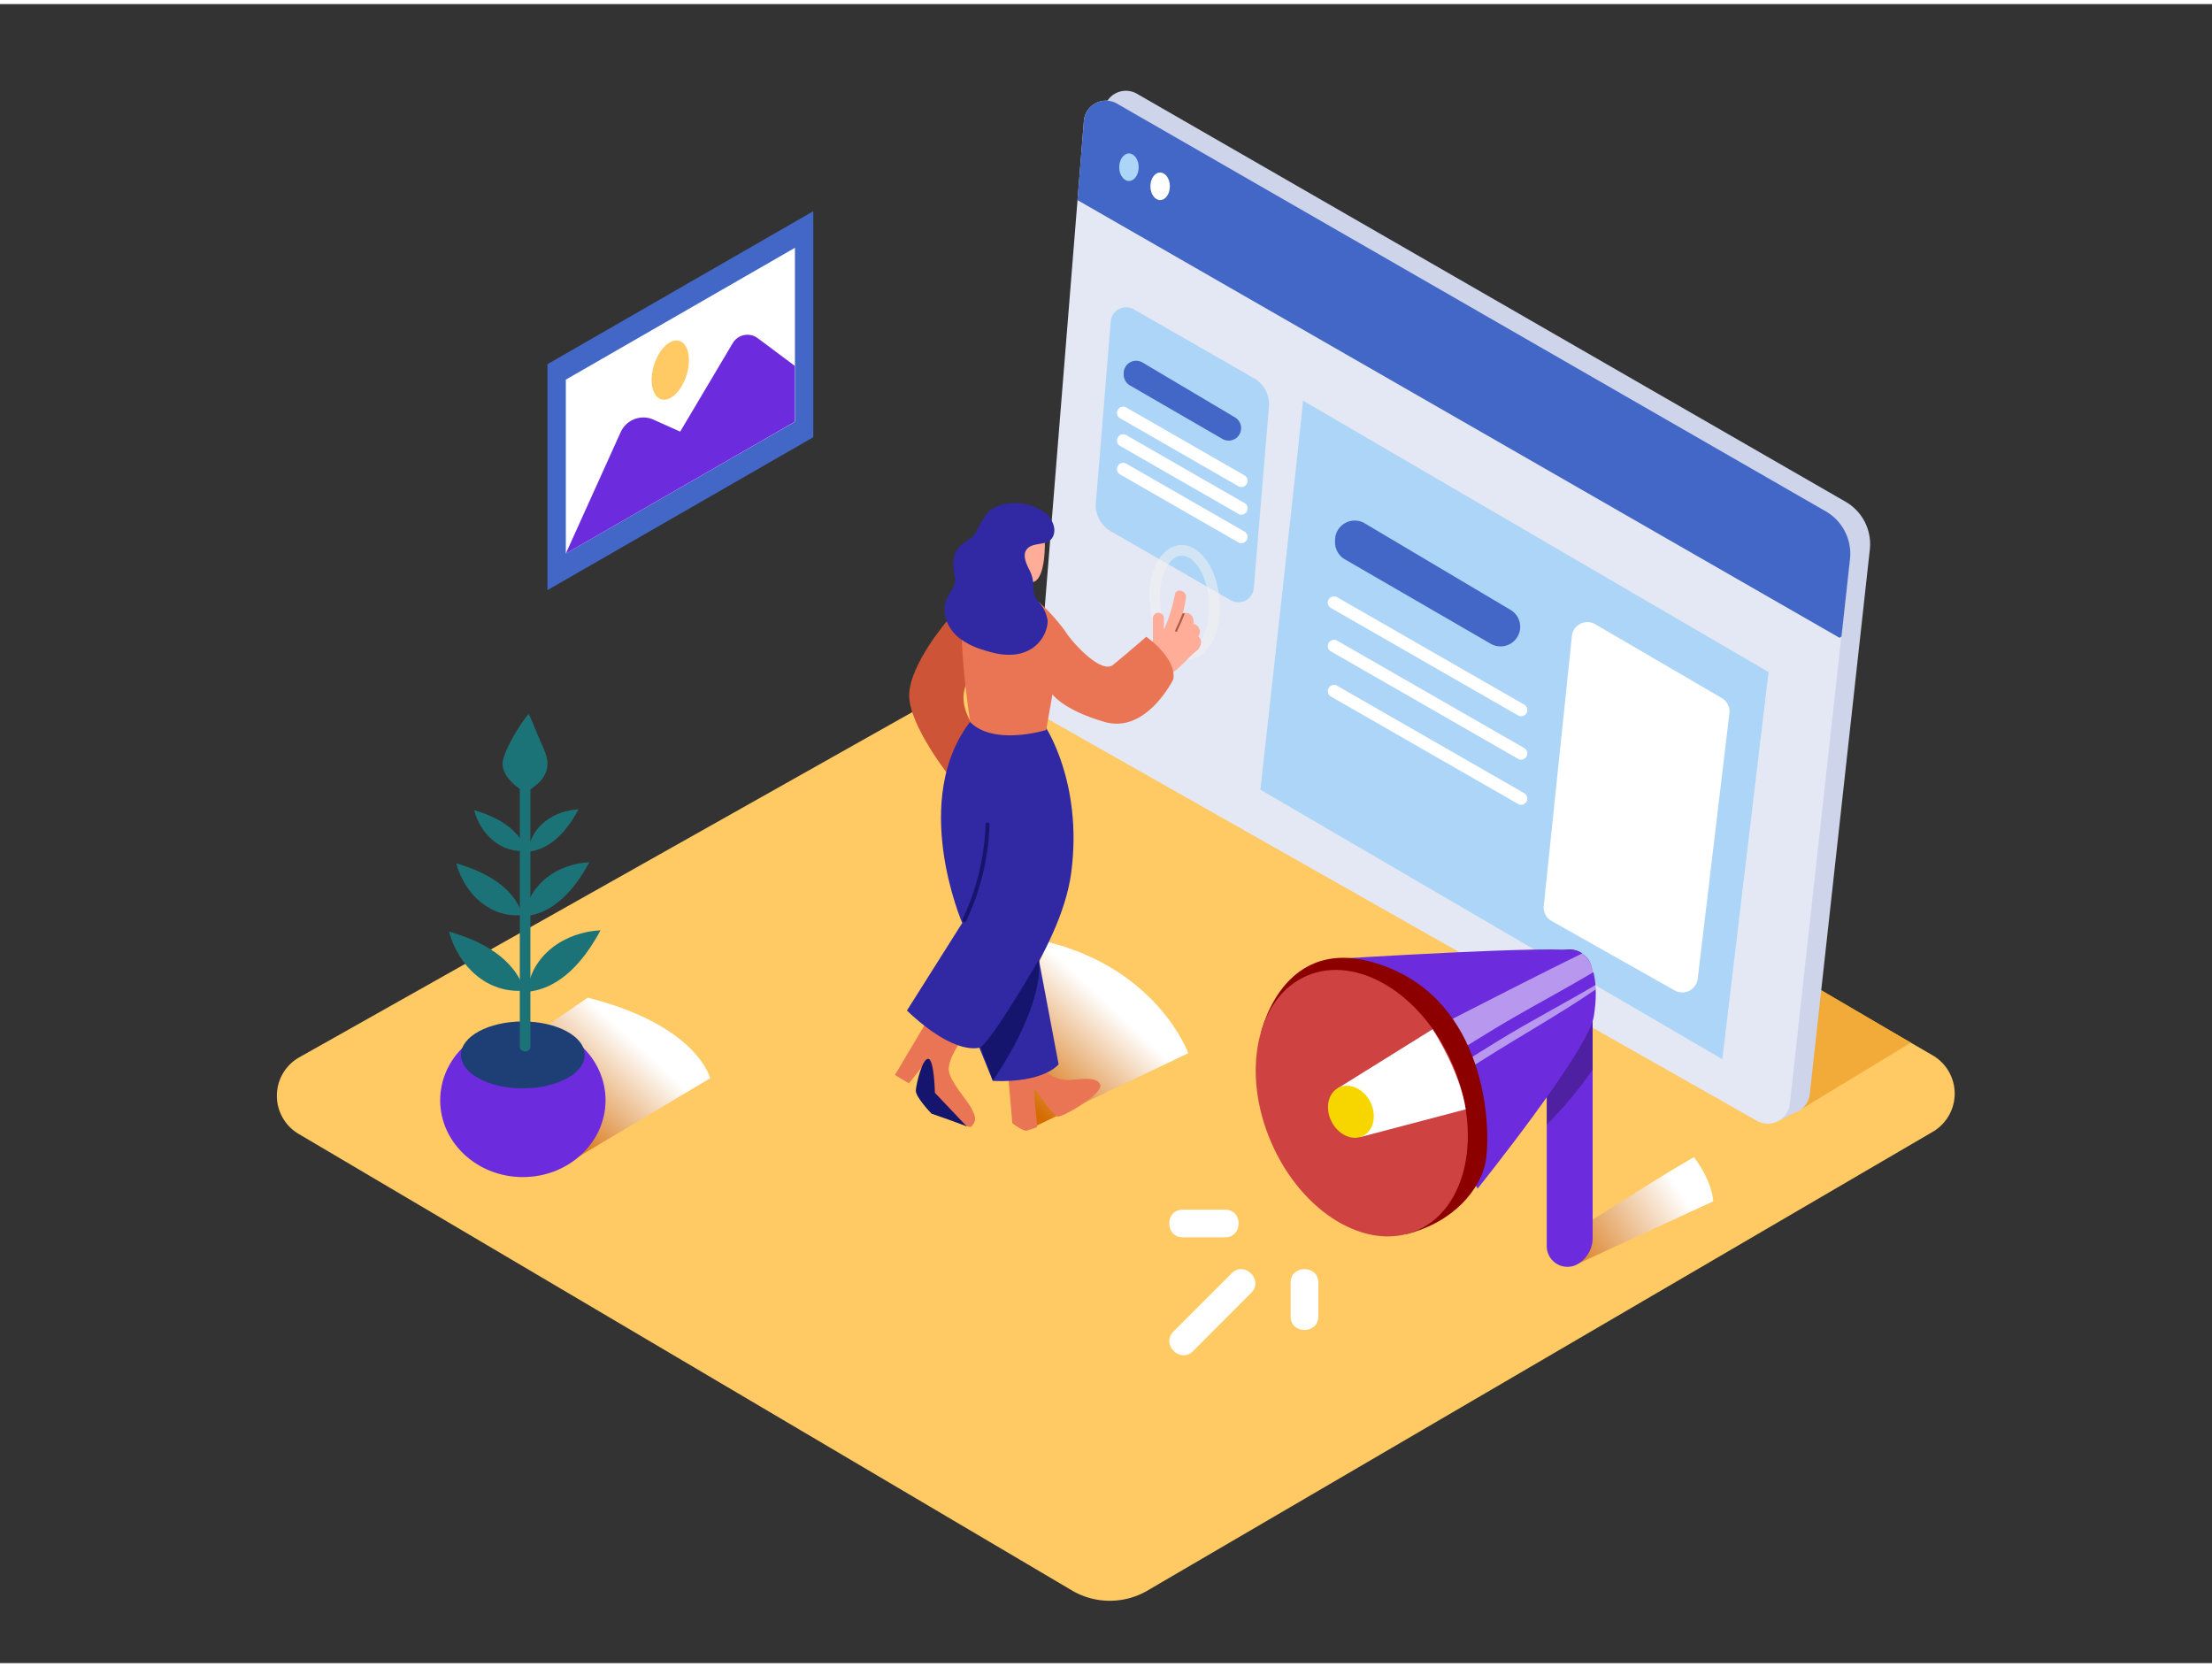 <svg xmlns="http://www.w3.org/2000/svg" xmlns:xlink="http://www.w3.org/1999/xlink" viewBox="0 0 400 300" width="406" height="306" class="illustration styles_illustrationTablet__1DWOa"><rect x="0" y="0" width="400" height="300" fill="#333333" stroke="none"/><defs><linearGradient id="linear-gradient" x1="164.92" y1="197.32" x2="146.53" y2="211.9" gradientTransform="translate(377.86 368.34) rotate(171.27)" gradientUnits="userSpaceOnUse"><stop offset="0" stop-color="#d46a00"></stop><stop offset="1" stop-color="#fff"></stop></linearGradient><linearGradient id="linear-gradient-2" x1="252" y1="204.82" x2="233.42" y2="219.56" xlink:href="#linear-gradient"></linearGradient><linearGradient id="linear-gradient-3" x1="271.45" y1="207.7" x2="250.62" y2="224.22" gradientTransform="matrix(-1, -0.1, 0.1, -1, 531.04, 462.32)" xlink:href="#linear-gradient"></linearGradient></defs><title>OK</title><g style="isolation: isolate;"><g id="Layer_2" data-name="Layer 2"><path d="M207.14,287.09l142.42-83.2a8,8,0,0,0,0-13.75L207.43,107.61a7.87,7.87,0,0,0-6.5-.67c-.14,0,3.37-1.09,3.27-1L54.07,190.48a8,8,0,0,0-.14,13.78L194.08,287A13.54,13.54,0,0,0,207.14,287.09Z" fill="#ffc963"></path><path d="M185.56,203.71l29.32-14s-5.45-15.11-25.33-20.09l-8.68,19.76" fill="url(#linear-gradient)" style="mix-blend-mode: multiply;"></path><path d="M100.06,211.14l28.36-16.9s-2.27-9.58-22.15-14.57L85.76,193.76" fill="url(#linear-gradient-2)" style="mix-blend-mode: multiply;"></path><polygon points="325.9 199.72 345.53 187.81 327.62 177.29 325.9 199.72" fill="#f2ab38"></polygon><path d="M333.76,90,205.61,16.22a4,4,0,0,0-6,3.15l-8.4,104.4a4,4,0,0,0,2,3.8l128.1,72.58a4,4,0,0,0,5.95-3l10.86-98.47A8.86,8.86,0,0,0,333.76,90Z" fill="#ced4ea"></path><polygon points="321.51 202.01 325.9 199.72 321.94 198.59 321.51 202.01" fill="#ced4ea"></polygon><path d="M330.13,91.77,202,18a4,4,0,0,0-6,3.15l-8.4,104.4a4,4,0,0,0,2,3.8l128.1,72.58a4,4,0,0,0,5.95-3l10.86-98.47A8.86,8.86,0,0,0,330.13,91.77Z" fill="#e4e7f4"></path><path d="M333,114.37l1.54-14a8.86,8.86,0,0,0-4.39-8.65L202,18a4,4,0,0,0-6,3.15l-1.15,14.3L332.66,114.6Z" fill="#4367c7"></path><path d="M200.86,57.37l-2.69,32.82a5.42,5.42,0,0,0,2.7,5.14l21.69,12.47a2.79,2.79,0,0,0,4.16-2.18l2.74-32.81a5.42,5.42,0,0,0-2.7-5.15L205,55.18A2.79,2.79,0,0,0,200.86,57.37Z" fill="#add5f7"></path><path d="M203.2,66.74V67a2.25,2.25,0,0,0,1.12,1.95l16.73,9.68a2.25,2.25,0,0,0,3.38-1.95h0a2.25,2.25,0,0,0-1.1-1.94L206.6,64.81A2.25,2.25,0,0,0,203.2,66.74Z" fill="#4367c7"></path><line x1="203.02" y1="73.87" x2="224.61" y2="86.25" fill="#add5f7"></line><path d="M202.45,74.84,224,87.22a1.13,1.13,0,0,0,1.14-1.94L203.59,72.9a1.13,1.13,0,0,0-1.14,1.94Z" fill="#fff"></path><line x1="203.02" y1="78.87" x2="224.61" y2="91.25" fill="#add5f7"></line><path d="M202.45,79.84,224,92.22a1.13,1.13,0,0,0,1.14-1.94L203.59,77.9a1.13,1.13,0,0,0-1.14,1.94Z" fill="#fff"></path><line x1="203.02" y1="84.03" x2="224.61" y2="96.41" fill="#add5f7"></line><path d="M202.45,85,224,97.38a1.13,1.13,0,0,0,1.14-1.94L203.59,83.06A1.13,1.13,0,0,0,202.45,85Z" fill="#fff"></path><path d="M235.62,71.71c0,1.37-7.7,70.35-7.7,70.35l83.53,48.73,8.36-70Z" fill="#add5f7"></path><path d="M241.42,96.94v.39a3.55,3.55,0,0,0,1.77,3.07l26.38,15.27a3.55,3.55,0,0,0,5.33-3.07h0a3.55,3.55,0,0,0-1.74-3.05L246.78,93.89A3.55,3.55,0,0,0,241.42,96.94Z" fill="#4367c7"></path><line x1="241.15" y1="108.17" x2="275.18" y2="127.7" fill="#add5f7"></line><path d="M240.58,109.15l34,19.52a1.13,1.13,0,0,0,1.14-1.94l-34-19.52a1.13,1.13,0,0,0-1.14,1.94Z" fill="#fff"></path><line x1="241.15" y1="116.06" x2="275.18" y2="135.58" fill="#add5f7"></line><path d="M240.58,117l34,19.52a1.13,1.13,0,0,0,1.14-1.94l-34-19.52a1.13,1.13,0,0,0-1.14,1.94Z" fill="#fff"></path><line x1="241.15" y1="124.19" x2="275.18" y2="143.72" fill="#add5f7"></line><path d="M240.58,125.16l34,19.52a1.13,1.13,0,0,0,1.14-1.94l-34-19.52a1.13,1.13,0,0,0-1.14,1.94Z" fill="#fff"></path><path d="M284.25,114.28l-5.09,48.78a2.81,2.81,0,0,0,1.41,2.74l22.26,12.56a2.81,2.81,0,0,0,4.17-2.11l5.73-48a2.81,2.81,0,0,0-1.37-2.76l-22.89-13.35A2.81,2.81,0,0,0,284.25,114.28Z" fill="#fff"></path><ellipse cx="204.15" cy="29.5" rx="1.76" ry="2.49" fill="#add5f7"></ellipse><ellipse cx="209.79" cy="32.95" rx="1.76" ry="2.49" fill="#fff"></ellipse><polygon points="147.07 37.45 99 65.12 99 105.97 147.07 78.32 147.07 37.45" fill="#4367c7"></polygon><polygon points="102.32 67.91 102.32 99.35 143.75 75.53 143.75 44.07 102.32 67.91" fill="#fff"></polygon><path d="M102.32,99.35l9.92-21.95a4.5,4.5,0,0,1,5.92-2.26L123,77.31l9.5-16a3.1,3.1,0,0,1,4.53-.89l6.69,5V75.53Z" fill="#6c2cdd"></path><ellipse cx="121.21" cy="66.18" rx="5.53" ry="3.08" transform="translate(21.96 162.21) rotate(-72.69)" fill="#ffc963"></ellipse><path d="M171.34,111.44s-6.69,7.76-6.93,13.32,7.67,15.39,7.67,15.39l5.11-8.07s-6.66-6.88,0-12.18c0,0,2.28-8.93-5.86-8.47" fill="#ce5438"></path><path d="M173.88,187.29s-2.52,3.49-2.31,5.53,3.41,5.48,4.14,6.94.92,2.1,0,3.16-8.76-5.78-8.95-6.87,1.09-5.29,1.09-5.29l-3.48,4.4-2.54-1.5,5.38-9.06" fill="#ea7554"></path><path d="M174.87,203c-.21-.21-6.42-2.36-6.42-2.36s-2.92-3-2.84-4.2,1.15-5.76,2.24-5.71,1.21,6.14,1.21,6.14Z" fill="#15156d"></path><path d="M182.26,193.07l.8,9.3s2,1.47,2.5,1.34,2-.51,2-.75-.71-6.57-.51-6.74,3.29,4.84,4.25,4.94,8.34-4.18,7.63-5.81-4.27-.78-6-.79a6.17,6.17,0,0,1-5.5-4" fill="#ea7554"></path><path d="M186.93,167.89l4.5,23.83s-2.6,3.4-11.89,3l-6.91-16.9" fill="#3129a3"></path><path d="M188.92,130.49s6.93,10.12,4.8,26.51c-1.89,14.52-16.4,31.64-16.4,31.64S173,190.55,164,182l10-15.84s-9.71-22.5,1.75-36.79" fill="#3129a3"></path><g opacity="0.55"><path d="M207.89,108.68c-.49-5.79,1.9-10.56,5.45-10.85s6.7,4,7.19,9.79-1.9,10.56-5.45,10.85S208.38,114.47,207.89,108.68Zm1.92-.16c.38,4.55,2.72,8.23,5.11,8s4.07-4.22,3.69-8.77-2.72-8.23-5.11-8S209.42,104,209.81,108.52Z" fill="#f2f2f2"></path></g><path d="M208.47,111.07a1,1,0,0,1,2,0c0,.68,0,1.36,0,2l.23-.44a29.22,29.22,0,0,0,1.76-5.85c.25-1.3,2.12-.72,2,.54a20.32,20.32,0,0,1-.62,2.91l.2-.08a1.33,1.33,0,0,1,1.7.94,1.88,1.88,0,0,1,.05,1l.15,0a1.46,1.46,0,0,1,.74,2.26,1.34,1.34,0,0,1,.49.79,2,2,0,0,1-.87,1.86c-.7.58-1.45,1.33-2.09,2-.83.81-1.78,1.62-2.56,2.27s-2.07-1.5-2.08-2.22a.93.93,0,0,1-1.21-.94Q208.55,114.58,208.47,111.07Z" fill="#ffac99"></path><path d="M212.52,113.23q.72-1.49,1.32-3c.09-.22.44-.12.35.1q-.62,1.59-1.36,3.12C212.73,113.63,212.42,113.44,212.52,113.23Z" fill="#af594a"></path><path d="M187.87,108.15a33.34,33.34,0,0,1,4.69,5.17c1.31,2.12,6.56,7.9,8.72,6.16s6-5.07,6-5.07,5.46,3.76,4.9,7.67c0,0-4.85,9.91-12.41,7.73s-9.45-5-9.45-5l-1.14,6.45s-9.38,2.94-13.73-1.42c0,0-2.86-18.52-.75-21.29" fill="#ea7554"></path><path d="M188.91,96.93c.07.21.23,6.93-2.05,7.57s-6.17-1-7.18-3.09.43-8.91,4-9.31S188.27,95,188.91,96.93Z" fill="#ffac99"></path><path d="M171.22,107.52c.65-1.48,1.71-2.27,1.46-4a8.14,8.14,0,0,1-.07-4c.49-1.38,1.65-2,2.75-2.82a7,7,0,0,0,.9-.79l.24-.4a19.6,19.6,0,0,1,2-3.45,6,6,0,0,1,3.25-1.67,9.69,9.69,0,0,1,7.43,1.7s2,1.88,1.35,3.9-3.07,1.28-4.42,2.2c-1.51,1-.55,3,.08,4.2a6.44,6.44,0,0,1,.67,3.07,4,4,0,0,0,1,2.71,6.29,6.29,0,0,1,1.58,3.28c.11,2.49-2.52,7.74-10.07,5.79-.49-.13-1-.27-1.5-.44a13.1,13.1,0,0,1-4.45-2.2C171.34,112.94,170.11,110.07,171.22,107.52Z" fill="#3129a3"></path><path d="M187.86,172.8s-7.94,13.75-10.53,15.84l2.21,6S188.76,181.74,187.86,172.8Z" fill="#15156d"></path><path d="M174.08,165.44a43.29,43.29,0,0,0,4.14-17.09c0-.47.75-.47.73,0a44.22,44.22,0,0,1-4.24,17.46C174.52,166.24,173.88,165.86,174.08,165.44Z" fill="#15156d"></path><ellipse cx="94.55" cy="198.22" rx="14.95" ry="13.89" fill="#6c2cdd"></ellipse><ellipse cx="94.54" cy="190.02" rx="11.19" ry="6.05" fill="#1d3f75"></ellipse><path d="M94,141.22V188.7a1,1,0,0,0,1.91,0V141.22A1,1,0,0,0,94,141.22Z" fill="#1c7377"></path><path d="M98.46,139.45a4.59,4.59,0,0,0,.29-3.63c-.44-1.31-1.07-2.57-1.59-3.85s-1-2.41-1.53-3.58h0c-.56.28-4.57,6.32-4.74,8.85S94,141.92,94,141.92l1,.64c.18.12,1.92-1.32,2.12-1.49A5.39,5.39,0,0,0,98.46,139.45Z" fill="#1c7377"></path><path d="M95.48,153.28v0c4.23-.41,7.16-4,9.15-7.67C100.14,145.84,96,148.67,95.48,153.28Z" fill="#1c7377"></path><path d="M95.15,153.12h0c-1.28-4.05-5.38-6.17-9.41-7.35C86.9,150.11,90.53,153.56,95.15,153.12Z" fill="#1c7377"></path><path d="M94.92,164.94v0c5.39-.52,9.11-5.06,11.65-9.76C100.85,155.47,95.59,159.07,94.92,164.94Z" fill="#1c7377"></path><path d="M94.5,164.73h0c-1.63-5.16-6.85-7.85-12-9.36C84,160.9,88.62,165.3,94.5,164.73Z" fill="#1c7377"></path><path d="M95.33,178.61v0c6.14-.6,10.38-5.77,13.27-11.13C102.09,167.82,96.1,171.92,95.33,178.61Z" fill="#1c7377"></path><path d="M94.85,178.38h0c-1.86-5.88-7.8-9-13.65-10.66C82.89,174,88.15,179,94.85,178.38Z" fill="#1c7377"></path><path d="M279.69,224.6l5.83,3.1,24.28-11.2s0-3.33-3.47-8C296.81,213.93,289.35,219.4,279.69,224.6Z" fill="url(#linear-gradient-3)" style="mix-blend-mode: multiply;"></path><path d="M288,223.2V175.42a4.37,4.37,0,0,0-3.55-4.43,4.15,4.15,0,0,0-4.75,4.11v49.5a3.74,3.74,0,0,0,5.83,3.1l.08-.06A5.42,5.42,0,0,0,288,223.2Z" fill="#6c2cdd"></path><path d="M288,192.67V175.42a4.37,4.37,0,0,0-3.55-4.43,4.15,4.15,0,0,0-4.75,4.11v27.52A69,69,0,0,0,288,192.67Z" opacity="0.27"></path><path d="M240.89,172.7s41.89-2.66,44.56-1.43,3.76,5.67,2.75,11.85-21,31.07-21,31.07" fill="#6c2cdd"></path><path d="M269.63,185.68c6.08-3.72,12.42-7,18.54-10.65a6.12,6.12,0,0,0-2-3.39c-11.66,5.71-23.15,11.75-34.76,17.57l3.5,5.53C259.88,191.78,264.72,188.68,269.63,185.68Z" fill="#fff" opacity="0.51"></path><path d="M268.13,190.91c6.77-4.31,13.82-8.21,20.45-12.75,0-.28,0-.56,0-.82-5.89,3.49-12,6.64-17.81,10.22-4.88,3-9.71,6.07-14.62,9l.86,1.36C260.71,195.63,264.42,193.27,268.13,190.91Z" fill="#fff" opacity="0.51"></path><path d="M228,186.14c.12-.43,4.39-19.92,23.74-11.63,17.49,7.5,18,29.79,16.83,35.24-1,4.44-5.5,10.48-14.25,12.67" fill="#8c0000"></path><ellipse cx="246.26" cy="198.74" rx="17.85" ry="25.09" transform="translate(-58.71 114.26) rotate(-23.42)" fill="#ce4242"></ellipse><path d="M265.05,199.86l-19,5-4.15-8.8,17.16-10.68S264,192.85,265.05,199.86Z" fill="#fff"></path><ellipse cx="244.29" cy="200.3" rx="3.93" ry="4.89" transform="translate(-64.24 132.41) rotate(-26.94)" fill="#f7d600"></ellipse><path d="M221.57,218h-7.72c-3.22,0-3.22,5,0,5h7.72C224.79,223,224.79,218,221.57,218Z" fill="#fff"></path><path d="M222.76,229.48l-10.59,10.59c-2.28,2.28,1.26,5.81,3.54,3.54L226.3,233C228.57,230.74,225,227.2,222.76,229.48Z" fill="#fff"></path><path d="M233.39,231.16v6.18c0,3.22,5,3.22,5,0v-6.18C238.39,227.94,233.39,227.94,233.39,231.16Z" fill="#fff"></path></g></g></svg>